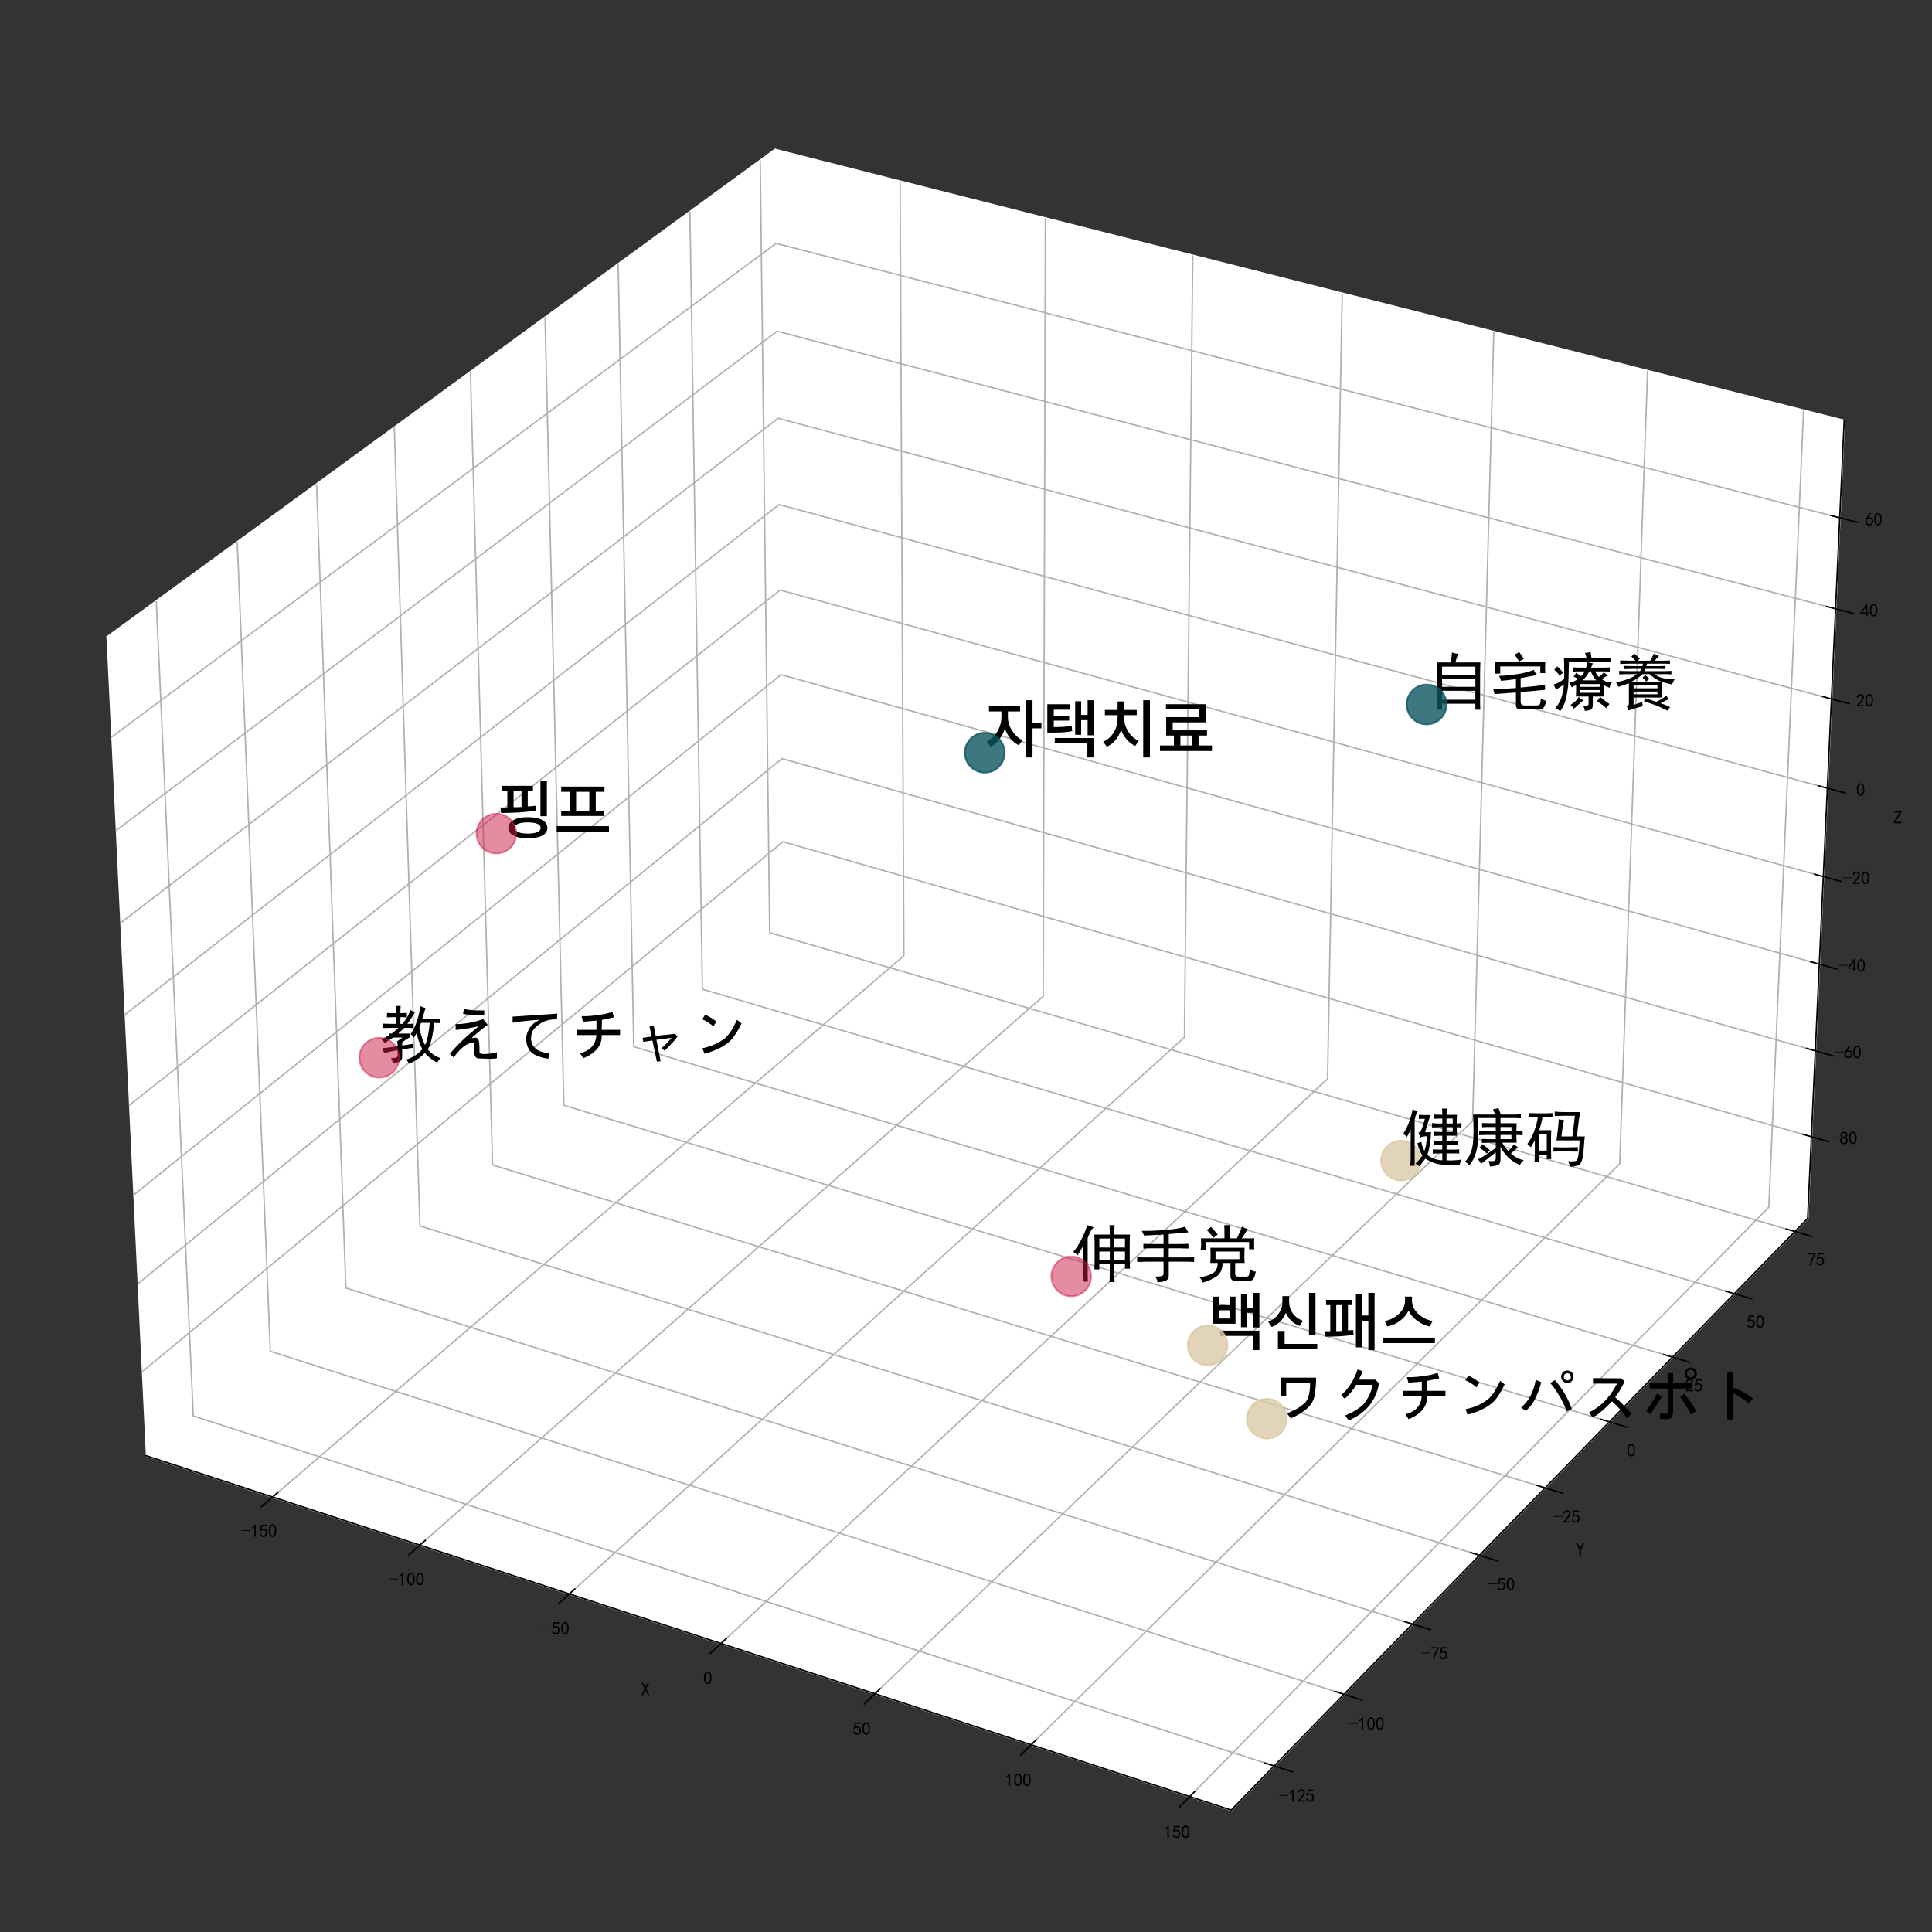 <?xml version="1.0" encoding="utf-8" standalone="no"?>
<!DOCTYPE svg PUBLIC "-//W3C//DTD SVG 1.1//EN"
  "http://www.w3.org/Graphics/SVG/1.1/DTD/svg11.dtd">
<svg height="1087.2pt" version="1.1" viewBox="0 0 1087.2 1087.2" width="1087.2pt" xmlns="http://www.w3.org/2000/svg" xmlns:xlink="http://www.w3.org/1999/xlink">
 <rect x="0" y="0" width="1087.2" height="1087.2" fill="#333333" stroke="none"/>
 <defs>
  <style type="text/css">*{stroke-linecap:butt;stroke-linejoin:round;}</style>
 </defs>
 <g id="figure_1">
  <g id="patch_1">
   <path d="M 0 1087.2 
L 1087.2 1087.2 
L 1087.2 0 
L 0 0 
z
" style="fill:none;"/>
  </g>
  <g id="patch_2">
   <path d="M 0 1087.2 
L 1087.2 1087.2 
L 1087.2 0 
L 0 0 
z
" style="fill:none;"/>
  </g>
  <g id="pane3d_1">
   <g id="patch_3">
    <path d="M 82.091 819.131 
L 441.12 518.186 
L 436.129 84.169 
L 59.919 358.711 
" style="fill:#ffffff;stroke:#ffffff;stroke-linejoin:miter;"/>
   </g>
  </g>
  <g id="pane3d_2">
   <g id="patch_4">
    <path d="M 441.12 518.186 
L 1017.233 685.64 
L 1037.793 236.674 
L 436.129 84.169 
" style="fill:#ffffff;stroke:#ffffff;stroke-linejoin:miter;"/>
   </g>
  </g>
  <g id="pane3d_3">
   <g id="patch_5">
    <path d="M 82.091 819.131 
L 692.799 1018.589 
L 1017.233 685.64 
L 441.12 518.186 
" style="fill:#ffffff;stroke:#ffffff;stroke-linejoin:miter;"/>
   </g>
  </g>
  <g id="axis3d_1">
   <g id="line2d_1">
    <path d="M 82.091 819.131 
L 692.799 1018.589 
" style="fill:none;stroke:#000000;stroke-linecap:square;stroke-width:0.8;"/>
   </g>
   <g id="text_1">
    <!-- X -->
    <g transform="translate(360.705 954.096)scale(0.1 -0.1)">
     <defs>
      <path d="M 3000 125 
L 2400 125 
L 1550 1875 
L 700 125 
L 100 125 
L 1275 2375 
L 225 4400 
L 825 4400 
L 1550 2850 
L 2275 4400 
L 2875 4400 
L 1825 2375 
L 3000 125 
z
" id="SimHei%2BMSMincho%2BWFMSansClassic-Regular-58" transform="scale(0.016)"/>
     </defs>
     <use xlink:href="#SimHei%2BMSMincho%2BWFMSansClassic-Regular-58"/>
    </g>
   </g>
   <g id="Line3DCollection_1">
    <path d="M 153.387 842.416 
L 508.64 537.811 
L 506.512 102.009 
" style="fill:none;stroke:#b0b0b0;stroke-width:0.8;"/>
    <path d="M 236.269 869.486 
L 587.045 560.601 
L 588.285 122.737 
" style="fill:none;stroke:#b0b0b0;stroke-width:0.8;"/>
    <path d="M 320.371 896.953 
L 666.507 583.697 
L 671.21 143.755 
" style="fill:none;stroke:#b0b0b0;stroke-width:0.8;"/>
    <path d="M 405.719 924.828 
L 747.049 607.108 
L 755.31 165.072 
" style="fill:none;stroke:#b0b0b0;stroke-width:0.8;"/>
    <path d="M 492.343 953.119 
L 828.692 630.838 
L 840.61 186.694 
" style="fill:none;stroke:#b0b0b0;stroke-width:0.8;"/>
    <path d="M 580.269 981.836 
L 911.459 654.895 
L 927.137 208.626 
" style="fill:none;stroke:#b0b0b0;stroke-width:0.8;"/>
    <path d="M 669.529 1010.988 
L 995.374 679.286 
L 1014.917 230.875 
" style="fill:none;stroke:#b0b0b0;stroke-width:0.8;"/>
   </g>
   <g id="xtick_1">
    <g id="line2d_2">
     <path d="M 156.481 839.763 
L 147.185 847.734 
" style="fill:none;stroke:#000000;stroke-linecap:square;stroke-width:0.8;"/>
    </g>
    <g id="text_2">
     <!-- −150 -->
     <g transform="translate(135.887 865.016)scale(0.1 -0.1)">
      <defs>
       <path d="M 0 2200 
L 0 2425 
L 3200 2425 
L 3200 2200 
L 0 2200 
z
" id="SimHei%2BMSMincho%2BWFMSansClassic-Regular-2212" transform="scale(0.016)"/>
       <path d="M 1400 3600 
Q 1075 3275 575 2975 
L 575 3450 
Q 1200 3875 1600 4450 
L 1900 4450 
L 1900 150 
L 1400 150 
L 1400 3600 
z
" id="SimHei%2BMSMincho%2BWFMSansClassic-Regular-31" transform="scale(0.016)"/>
       <path d="M 550 1325 
Q 725 650 1150 575 
Q 1575 500 1837 662 
Q 2100 825 2212 1087 
Q 2325 1350 2312 1675 
Q 2300 2000 2137 2225 
Q 1975 2450 1725 2525 
Q 1475 2600 1162 2525 
Q 850 2450 650 2175 
L 225 2225 
Q 275 2375 700 4375 
L 2675 4375 
L 2675 3925 
L 1075 3925 
Q 950 3250 825 2850 
Q 1200 3025 1525 3012 
Q 1850 3000 2150 2862 
Q 2450 2725 2587 2487 
Q 2725 2250 2787 2012 
Q 2850 1775 2837 1500 
Q 2825 1225 2725 937 
Q 2625 650 2425 462 
Q 2225 275 1937 162 
Q 1650 50 1275 75 
Q 900 100 562 350 
Q 225 600 100 1200 
L 550 1325 
z
" id="SimHei%2BMSMincho%2BWFMSansClassic-Regular-35" transform="scale(0.016)"/>
       <path d="M 225 2537 
Q 250 3200 412 3587 
Q 575 3975 875 4225 
Q 1175 4475 1612 4475 
Q 2050 4475 2375 4112 
Q 2700 3750 2800 3200 
Q 2900 2650 2862 1937 
Q 2825 1225 2612 775 
Q 2400 325 1975 150 
Q 1550 -25 1125 187 
Q 700 400 525 750 
Q 350 1100 275 1487 
Q 200 1875 225 2537 
z
M 750 2687 
Q 675 2000 800 1462 
Q 925 925 1212 700 
Q 1500 475 1800 612 
Q 2100 750 2237 1162 
Q 2375 1575 2375 2062 
Q 2375 2550 2337 2950 
Q 2300 3350 2112 3675 
Q 1925 4000 1612 4012 
Q 1300 4025 1062 3700 
Q 825 3375 750 2687 
z
" id="SimHei%2BMSMincho%2BWFMSansClassic-Regular-30" transform="scale(0.016)"/>
      </defs>
      <use xlink:href="#SimHei%2BMSMincho%2BWFMSansClassic-Regular-2212"/>
      <use x="50" xlink:href="#SimHei%2BMSMincho%2BWFMSansClassic-Regular-31"/>
      <use x="100" xlink:href="#SimHei%2BMSMincho%2BWFMSansClassic-Regular-35"/>
      <use x="150" xlink:href="#SimHei%2BMSMincho%2BWFMSansClassic-Regular-30"/>
     </g>
    </g>
   </g>
   <g id="xtick_2">
    <g id="line2d_3">
     <path d="M 239.326 866.794 
L 230.141 874.882 
" style="fill:none;stroke:#000000;stroke-linecap:square;stroke-width:0.8;"/>
    </g>
    <g id="text_3">
     <!-- −100 -->
     <g transform="translate(218.791 892.225)scale(0.1 -0.1)">
      <use xlink:href="#SimHei%2BMSMincho%2BWFMSansClassic-Regular-2212"/>
      <use x="50" xlink:href="#SimHei%2BMSMincho%2BWFMSansClassic-Regular-31"/>
      <use x="100" xlink:href="#SimHei%2BMSMincho%2BWFMSansClassic-Regular-30"/>
      <use x="150" xlink:href="#SimHei%2BMSMincho%2BWFMSansClassic-Regular-30"/>
     </g>
    </g>
   </g>
   <g id="xtick_3">
    <g id="line2d_4">
     <path d="M 323.389 894.222 
L 314.321 902.429 
" style="fill:none;stroke:#000000;stroke-linecap:square;stroke-width:0.8;"/>
    </g>
    <g id="text_4">
     <!-- −50 -->
     <g transform="translate(305.415 919.835)scale(0.1 -0.1)">
      <use xlink:href="#SimHei%2BMSMincho%2BWFMSansClassic-Regular-2212"/>
      <use x="50" xlink:href="#SimHei%2BMSMincho%2BWFMSansClassic-Regular-35"/>
      <use x="100" xlink:href="#SimHei%2BMSMincho%2BWFMSansClassic-Regular-30"/>
     </g>
    </g>
   </g>
   <g id="xtick_4">
    <g id="line2d_5">
     <path d="M 408.698 922.056 
L 399.749 930.385 
" style="fill:none;stroke:#000000;stroke-linecap:square;stroke-width:0.8;"/>
    </g>
    <g id="text_5">
     <!-- 0 -->
     <g transform="translate(395.788 947.854)scale(0.1 -0.1)">
      <use xlink:href="#SimHei%2BMSMincho%2BWFMSansClassic-Regular-30"/>
     </g>
    </g>
   </g>
   <g id="xtick_5">
    <g id="line2d_6">
     <path d="M 495.279 950.306 
L 486.456 958.76 
" style="fill:none;stroke:#000000;stroke-linecap:square;stroke-width:0.8;"/>
    </g>
    <g id="text_6">
     <!-- 50 -->
     <g transform="translate(479.936 976.293)scale(0.1 -0.1)">
      <use xlink:href="#SimHei%2BMSMincho%2BWFMSansClassic-Regular-35"/>
      <use x="50" xlink:href="#SimHei%2BMSMincho%2BWFMSansClassic-Regular-30"/>
     </g>
    </g>
   </g>
   <g id="xtick_6">
    <g id="line2d_7">
     <path d="M 583.163 978.98 
L 574.469 987.562 
" style="fill:none;stroke:#000000;stroke-linecap:square;stroke-width:0.8;"/>
    </g>
    <g id="text_7">
     <!-- 100 -->
     <g transform="translate(565.39 1005.159)scale(0.1 -0.1)">
      <use xlink:href="#SimHei%2BMSMincho%2BWFMSansClassic-Regular-31"/>
      <use x="50" xlink:href="#SimHei%2BMSMincho%2BWFMSansClassic-Regular-30"/>
      <use x="100" xlink:href="#SimHei%2BMSMincho%2BWFMSansClassic-Regular-30"/>
     </g>
    </g>
   </g>
   <g id="xtick_7">
    <g id="line2d_8">
     <path d="M 672.377 1008.089 
L 663.818 1016.801 
" style="fill:none;stroke:#000000;stroke-linecap:square;stroke-width:0.8;"/>
    </g>
    <g id="text_8">
     <!-- 150 -->
     <g transform="translate(654.679 1034.464)scale(0.1 -0.1)">
      <use xlink:href="#SimHei%2BMSMincho%2BWFMSansClassic-Regular-31"/>
      <use x="50" xlink:href="#SimHei%2BMSMincho%2BWFMSansClassic-Regular-35"/>
      <use x="100" xlink:href="#SimHei%2BMSMincho%2BWFMSansClassic-Regular-30"/>
     </g>
    </g>
   </g>
  </g>
  <g id="axis3d_2">
   <g id="line2d_9">
    <path d="M 1017.233 685.64 
L 692.799 1018.589 
" style="fill:none;stroke:#000000;stroke-linecap:square;stroke-width:0.8;"/>
   </g>
   <g id="text_9">
    <!-- Y -->
    <g transform="translate(886.727 875.455)scale(0.1 -0.1)">
     <defs>
      <path d="M 3025 4400 
L 1850 2050 
L 1850 125 
L 1275 125 
L 1275 2050 
L 100 4400 
L 675 4400 
L 1550 2575 
L 1575 2575 
L 2450 4400 
L 3025 4400 
z
" id="SimHei%2BMSMincho%2BWFMSansClassic-Regular-59" transform="scale(0.016)"/>
     </defs>
     <use xlink:href="#SimHei%2BMSMincho%2BWFMSansClassic-Regular-59"/>
    </g>
   </g>
   <g id="Line3DCollection_2">
    <path d="M 87.95 338.254 
L 108.749 796.786 
L 716.987 993.766 
" style="fill:none;stroke:#b0b0b0;stroke-width:0.8;"/>
    <path d="M 133.52 305 
L 152.116 760.435 
L 756.302 953.419 
" style="fill:none;stroke:#b0b0b0;stroke-width:0.8;"/>
    <path d="M 178.152 272.429 
L 194.631 724.798 
L 794.804 913.907 
" style="fill:none;stroke:#b0b0b0;stroke-width:0.8;"/>
    <path d="M 221.876 240.521 
L 236.318 689.856 
L 832.516 875.205 
" style="fill:none;stroke:#b0b0b0;stroke-width:0.8;"/>
    <path d="M 264.72 209.256 
L 277.201 655.587 
L 869.464 837.287 
" style="fill:none;stroke:#b0b0b0;stroke-width:0.8;"/>
    <path d="M 306.709 178.614 
L 317.303 621.972 
L 905.67 800.131 
" style="fill:none;stroke:#b0b0b0;stroke-width:0.8;"/>
    <path d="M 347.869 148.577 
L 356.646 588.994 
L 941.156 763.713 
" style="fill:none;stroke:#b0b0b0;stroke-width:0.8;"/>
    <path d="M 388.225 119.128 
L 395.252 556.634 
L 975.944 728.013 
" style="fill:none;stroke:#b0b0b0;stroke-width:0.8;"/>
    <path d="M 427.799 90.248 
L 433.141 524.875 
L 1010.054 693.007 
" style="fill:none;stroke:#b0b0b0;stroke-width:0.8;"/>
   </g>
   <g id="xtick_8">
    <g id="line2d_10">
     <path d="M 711.861 992.106 
L 727.251 997.09 
" style="fill:none;stroke:#000000;stroke-linecap:square;stroke-width:0.8;"/>
    </g>
    <g id="text_10">
     <!-- −125 -->
     <g transform="translate(719.856 1014.052)scale(0.1 -0.1)">
      <defs>
       <path d="M 300 250 
Q 325 625 650 925 
Q 975 1225 1475 1862 
Q 1975 2500 2125 2850 
Q 2275 3200 2237 3450 
Q 2200 3700 2000 3862 
Q 1800 4025 1537 4000 
Q 1275 3975 1037 3800 
Q 800 3625 675 3275 
L 200 3350 
Q 400 3925 712 4187 
Q 1025 4450 1450 4475 
Q 1700 4500 1900 4462 
Q 2100 4425 2312 4287 
Q 2525 4150 2662 3875 
Q 2800 3600 2762 3212 
Q 2725 2825 2375 2287 
Q 2025 1750 1025 600 
L 2825 600 
L 2825 150 
L 300 150 
L 300 250 
z
" id="SimHei%2BMSMincho%2BWFMSansClassic-Regular-32" transform="scale(0.016)"/>
      </defs>
      <use xlink:href="#SimHei%2BMSMincho%2BWFMSansClassic-Regular-2212"/>
      <use x="50" xlink:href="#SimHei%2BMSMincho%2BWFMSansClassic-Regular-31"/>
      <use x="100" xlink:href="#SimHei%2BMSMincho%2BWFMSansClassic-Regular-32"/>
      <use x="150" xlink:href="#SimHei%2BMSMincho%2BWFMSansClassic-Regular-35"/>
     </g>
    </g>
   </g>
   <g id="xtick_9">
    <g id="line2d_11">
     <path d="M 751.214 951.794 
L 766.493 956.674 
" style="fill:none;stroke:#000000;stroke-linecap:square;stroke-width:0.8;"/>
    </g>
    <g id="text_11">
     <!-- −100 -->
     <g transform="translate(759.042 973.559)scale(0.1 -0.1)">
      <use xlink:href="#SimHei%2BMSMincho%2BWFMSansClassic-Regular-2212"/>
      <use x="50" xlink:href="#SimHei%2BMSMincho%2BWFMSansClassic-Regular-31"/>
      <use x="100" xlink:href="#SimHei%2BMSMincho%2BWFMSansClassic-Regular-30"/>
      <use x="150" xlink:href="#SimHei%2BMSMincho%2BWFMSansClassic-Regular-30"/>
     </g>
    </g>
   </g>
   <g id="xtick_10">
    <g id="line2d_12">
     <path d="M 789.751 912.315 
L 804.921 917.095 
" style="fill:none;stroke:#000000;stroke-linecap:square;stroke-width:0.8;"/>
    </g>
    <g id="text_12">
     <!-- −75 -->
     <g transform="translate(799.918 933.904)scale(0.1 -0.1)">
      <defs>
       <path d="M 850 150 
Q 1300 2050 2425 3925 
L 275 3925 
L 275 4375 
L 2950 4375 
L 2950 3950 
Q 1775 2050 1400 150 
L 850 150 
z
" id="SimHei%2BMSMincho%2BWFMSansClassic-Regular-37" transform="scale(0.016)"/>
      </defs>
      <use xlink:href="#SimHei%2BMSMincho%2BWFMSansClassic-Regular-2212"/>
      <use x="50" xlink:href="#SimHei%2BMSMincho%2BWFMSansClassic-Regular-37"/>
      <use x="100" xlink:href="#SimHei%2BMSMincho%2BWFMSansClassic-Regular-35"/>
     </g>
    </g>
   </g>
   <g id="xtick_11">
    <g id="line2d_13">
     <path d="M 827.5 873.645 
L 842.561 878.328 
" style="fill:none;stroke:#000000;stroke-linecap:square;stroke-width:0.8;"/>
    </g>
    <g id="text_13">
     <!-- −50 -->
     <g transform="translate(837.506 895.061)scale(0.1 -0.1)">
      <use xlink:href="#SimHei%2BMSMincho%2BWFMSansClassic-Regular-2212"/>
      <use x="50" xlink:href="#SimHei%2BMSMincho%2BWFMSansClassic-Regular-35"/>
      <use x="100" xlink:href="#SimHei%2BMSMincho%2BWFMSansClassic-Regular-30"/>
     </g>
    </g>
   </g>
   <g id="xtick_12">
    <g id="line2d_14">
     <path d="M 864.483 835.759 
L 879.438 840.347 
" style="fill:none;stroke:#000000;stroke-linecap:square;stroke-width:0.8;"/>
    </g>
    <g id="text_14">
     <!-- −25 -->
     <g transform="translate(874.333 857.007)scale(0.1 -0.1)">
      <use xlink:href="#SimHei%2BMSMincho%2BWFMSansClassic-Regular-2212"/>
      <use x="50" xlink:href="#SimHei%2BMSMincho%2BWFMSansClassic-Regular-32"/>
      <use x="100" xlink:href="#SimHei%2BMSMincho%2BWFMSansClassic-Regular-35"/>
     </g>
    </g>
   </g>
   <g id="xtick_13">
    <g id="line2d_15">
     <path d="M 900.725 798.634 
L 915.573 803.13 
" style="fill:none;stroke:#000000;stroke-linecap:square;stroke-width:0.8;"/>
    </g>
    <g id="text_15">
     <!-- 0 -->
     <g transform="translate(915.419 819.717)scale(0.1 -0.1)">
      <use xlink:href="#SimHei%2BMSMincho%2BWFMSansClassic-Regular-30"/>
     </g>
    </g>
   </g>
   <g id="xtick_14">
    <g id="line2d_16">
     <path d="M 936.246 762.245 
L 950.99 766.653 
" style="fill:none;stroke:#000000;stroke-linecap:square;stroke-width:0.8;"/>
    </g>
    <g id="text_16">
     <!-- 25 -->
     <g transform="translate(948.289 783.168)scale(0.1 -0.1)">
      <use xlink:href="#SimHei%2BMSMincho%2BWFMSansClassic-Regular-32"/>
      <use x="50" xlink:href="#SimHei%2BMSMincho%2BWFMSansClassic-Regular-35"/>
     </g>
    </g>
   </g>
   <g id="xtick_15">
    <g id="line2d_17">
     <path d="M 971.068 726.573 
L 985.709 730.894 
" style="fill:none;stroke:#000000;stroke-linecap:square;stroke-width:0.8;"/>
    </g>
    <g id="text_17">
     <!-- 50 -->
     <g transform="translate(982.962 747.338)scale(0.1 -0.1)">
      <use xlink:href="#SimHei%2BMSMincho%2BWFMSansClassic-Regular-35"/>
      <use x="50" xlink:href="#SimHei%2BMSMincho%2BWFMSansClassic-Regular-30"/>
     </g>
    </g>
   </g>
   <g id="xtick_16">
    <g id="line2d_18">
     <path d="M 1005.212 691.596 
L 1019.75 695.833 
" style="fill:none;stroke:#000000;stroke-linecap:square;stroke-width:0.8;"/>
    </g>
    <g id="text_18">
     <!-- 75 -->
     <g transform="translate(1016.959 712.207)scale(0.1 -0.1)">
      <use xlink:href="#SimHei%2BMSMincho%2BWFMSansClassic-Regular-37"/>
      <use x="50" xlink:href="#SimHei%2BMSMincho%2BWFMSansClassic-Regular-35"/>
     </g>
    </g>
   </g>
  </g>
  <g id="axis3d_3">
   <g id="line2d_19">
    <path d="M 1017.233 685.64 
L 1037.793 236.674 
" style="fill:none;stroke:#000000;stroke-linecap:square;stroke-width:0.8;"/>
   </g>
   <g id="text_19">
    <!-- Z -->
    <g transform="translate(1065.367 463.45)scale(0.1 -0.1)">
     <defs>
      <path d="M 2900 125 
L 225 125 
L 225 600 
L 2250 3925 
L 375 3925 
L 375 4400 
L 2825 4400 
L 2825 3925 
L 800 600 
L 2900 600 
L 2900 125 
z
" id="SimHei%2BMSMincho%2BWFMSansClassic-Regular-5a" transform="scale(0.016)"/>
     </defs>
     <use xlink:href="#SimHei%2BMSMincho%2BWFMSansClassic-Regular-5a"/>
    </g>
   </g>
   <g id="Line3DCollection_3">
    <path d="M 1019.338 639.67 
L 440.608 473.663 
L 79.824 772.06 
" style="fill:none;stroke:#b0b0b0;stroke-width:0.8;"/>
    <path d="M 1021.551 591.346 
L 440.07 426.88 
L 77.441 722.561 
" style="fill:none;stroke:#b0b0b0;stroke-width:0.8;"/>
    <path d="M 1023.786 542.556 
L 439.527 379.668 
L 75.033 672.566 
" style="fill:none;stroke:#b0b0b0;stroke-width:0.8;"/>
    <path d="M 1026.041 493.293 
L 438.979 332.02 
L 72.601 622.068 
" style="fill:none;stroke:#b0b0b0;stroke-width:0.8;"/>
    <path d="M 1028.319 443.551 
L 438.426 283.93 
L 70.145 571.059 
" style="fill:none;stroke:#b0b0b0;stroke-width:0.8;"/>
    <path d="M 1030.62 393.321 
L 437.868 235.393 
L 67.663 519.531 
" style="fill:none;stroke:#b0b0b0;stroke-width:0.8;"/>
    <path d="M 1032.942 342.598 
L 437.305 186.402 
L 65.157 467.477 
" style="fill:none;stroke:#b0b0b0;stroke-width:0.8;"/>
    <path d="M 1035.288 291.373 
L 436.736 136.949 
L 62.624 414.889 
" style="fill:none;stroke:#b0b0b0;stroke-width:0.8;"/>
   </g>
   <g id="xtick_17">
    <g id="line2d_20">
     <path d="M 1014.48 638.276 
L 1029.066 642.46 
" style="fill:none;stroke:#000000;stroke-linecap:square;stroke-width:0.8;"/>
    </g>
    <g id="text_20">
     <!-- −80 -->
     <g transform="translate(1030.211 643.956)scale(0.1 -0.1)">
      <defs>
       <path d="M 175 1375 
Q 175 1675 325 1962 
Q 475 2250 825 2425 
Q 525 2600 425 2812 
Q 325 3025 312 3300 
Q 300 3575 387 3775 
Q 475 3975 650 4150 
Q 825 4325 1037 4387 
Q 1250 4450 1500 4450 
Q 1750 4450 1950 4400 
Q 2150 4350 2375 4187 
Q 2600 4025 2700 3725 
Q 2800 3425 2687 3025 
Q 2575 2625 2100 2400 
Q 2525 2275 2700 2012 
Q 2875 1750 2875 1375 
Q 2875 1000 2762 775 
Q 2650 550 2512 400 
Q 2375 250 2137 162 
Q 1900 75 1537 75 
Q 1175 75 912 162 
Q 650 250 475 425 
Q 300 600 237 837 
Q 175 1075 175 1375 
z
M 687 1400 
Q 675 1100 787 875 
Q 900 650 1200 587 
Q 1500 525 1825 600 
Q 2150 675 2275 950 
Q 2400 1225 2362 1500 
Q 2325 1775 2050 1962 
Q 1775 2150 1450 2125 
Q 1125 2100 912 1900 
Q 700 1700 687 1400 
z
M 775 3350 
Q 775 3100 950 2875 
Q 1125 2650 1500 2650 
Q 1875 2650 2062 2875 
Q 2250 3100 2237 3412 
Q 2225 3725 2012 3875 
Q 1800 4025 1437 4000 
Q 1075 3975 925 3787 
Q 775 3600 775 3350 
z
" id="SimHei%2BMSMincho%2BWFMSansClassic-Regular-38" transform="scale(0.016)"/>
      </defs>
      <use xlink:href="#SimHei%2BMSMincho%2BWFMSansClassic-Regular-2212"/>
      <use x="50" xlink:href="#SimHei%2BMSMincho%2BWFMSansClassic-Regular-38"/>
      <use x="100" xlink:href="#SimHei%2BMSMincho%2BWFMSansClassic-Regular-30"/>
     </g>
    </g>
   </g>
   <g id="xtick_18">
    <g id="line2d_21">
     <path d="M 1016.669 589.965 
L 1031.328 594.111 
" style="fill:none;stroke:#000000;stroke-linecap:square;stroke-width:0.8;"/>
    </g>
    <g id="text_21">
     <!-- −60 -->
     <g transform="translate(1032.51 595.655)scale(0.1 -0.1)">
      <defs>
       <path d="M 250 1612 
Q 275 1975 387 2225 
Q 500 2475 725 2850 
L 1750 4450 
L 2325 4450 
L 1275 2800 
Q 1950 2975 2350 2750 
Q 2750 2525 2887 2237 
Q 3025 1950 3037 1612 
Q 3050 1275 2937 950 
Q 2825 625 2537 362 
Q 2250 100 1737 75 
Q 1225 50 862 262 
Q 500 475 362 862 
Q 225 1250 250 1612 
z
M 1025 787 
Q 1250 550 1625 525 
Q 2000 500 2250 775 
Q 2500 1050 2500 1575 
Q 2500 2100 2187 2300 
Q 1875 2500 1487 2450 
Q 1100 2400 925 2075 
Q 750 1750 775 1387 
Q 800 1025 1025 787 
z
" id="SimHei%2BMSMincho%2BWFMSansClassic-Regular-36" transform="scale(0.016)"/>
      </defs>
      <use xlink:href="#SimHei%2BMSMincho%2BWFMSansClassic-Regular-2212"/>
      <use x="50" xlink:href="#SimHei%2BMSMincho%2BWFMSansClassic-Regular-36"/>
      <use x="100" xlink:href="#SimHei%2BMSMincho%2BWFMSansClassic-Regular-30"/>
     </g>
    </g>
   </g>
   <g id="xtick_19">
    <g id="line2d_22">
     <path d="M 1018.879 541.188 
L 1033.611 545.295 
" style="fill:none;stroke:#000000;stroke-linecap:square;stroke-width:0.8;"/>
    </g>
    <g id="text_22">
     <!-- −40 -->
     <g transform="translate(1034.832 546.89)scale(0.1 -0.1)">
      <defs>
       <path d="M 2000 1100 
L 75 1100 
L 75 1525 
L 2100 4450 
L 2475 4450 
L 2475 1525 
L 3075 1525 
L 3075 1100 
L 2475 1100 
L 2475 150 
L 2000 150 
L 2000 1100 
z
M 2000 1525 
L 2000 3500 
L 600 1525 
L 2000 1525 
z
" id="SimHei%2BMSMincho%2BWFMSansClassic-Regular-34" transform="scale(0.016)"/>
      </defs>
      <use xlink:href="#SimHei%2BMSMincho%2BWFMSansClassic-Regular-2212"/>
      <use x="50" xlink:href="#SimHei%2BMSMincho%2BWFMSansClassic-Regular-34"/>
      <use x="100" xlink:href="#SimHei%2BMSMincho%2BWFMSansClassic-Regular-30"/>
     </g>
    </g>
   </g>
   <g id="xtick_20">
    <g id="line2d_23">
     <path d="M 1021.11 491.939 
L 1035.916 496.006 
" style="fill:none;stroke:#000000;stroke-linecap:square;stroke-width:0.8;"/>
    </g>
    <g id="text_23">
     <!-- −20 -->
     <g transform="translate(1037.176 497.651)scale(0.1 -0.1)">
      <use xlink:href="#SimHei%2BMSMincho%2BWFMSansClassic-Regular-2212"/>
      <use x="50" xlink:href="#SimHei%2BMSMincho%2BWFMSansClassic-Regular-32"/>
      <use x="100" xlink:href="#SimHei%2BMSMincho%2BWFMSansClassic-Regular-30"/>
     </g>
    </g>
   </g>
   <g id="xtick_21">
    <g id="line2d_24">
     <path d="M 1023.363 442.209 
L 1038.244 446.236 
" style="fill:none;stroke:#000000;stroke-linecap:square;stroke-width:0.8;"/>
    </g>
    <g id="text_24">
     <!-- 0 -->
     <g transform="translate(1044.543 447.934)scale(0.1 -0.1)">
      <use xlink:href="#SimHei%2BMSMincho%2BWFMSansClassic-Regular-30"/>
     </g>
    </g>
   </g>
   <g id="xtick_22">
    <g id="line2d_25">
     <path d="M 1025.638 391.994 
L 1040.595 395.979 
" style="fill:none;stroke:#000000;stroke-linecap:square;stroke-width:0.8;"/>
    </g>
    <g id="text_25">
     <!-- 20 -->
     <g transform="translate(1044.432 397.73)scale(0.1 -0.1)">
      <use xlink:href="#SimHei%2BMSMincho%2BWFMSansClassic-Regular-32"/>
      <use x="50" xlink:href="#SimHei%2BMSMincho%2BWFMSansClassic-Regular-30"/>
     </g>
    </g>
   </g>
   <g id="xtick_23">
    <g id="line2d_26">
     <path d="M 1027.935 341.285 
L 1042.969 345.227 
" style="fill:none;stroke:#000000;stroke-linecap:square;stroke-width:0.8;"/>
    </g>
    <g id="text_26">
     <!-- 40 -->
     <g transform="translate(1046.846 347.034)scale(0.1 -0.1)">
      <use xlink:href="#SimHei%2BMSMincho%2BWFMSansClassic-Regular-34"/>
      <use x="50" xlink:href="#SimHei%2BMSMincho%2BWFMSansClassic-Regular-30"/>
     </g>
    </g>
   </g>
   <g id="xtick_24">
    <g id="line2d_27">
     <path d="M 1030.255 290.075 
L 1045.366 293.973 
" style="fill:none;stroke:#000000;stroke-linecap:square;stroke-width:0.8;"/>
    </g>
    <g id="text_27">
     <!-- 60 -->
     <g transform="translate(1049.283 295.836)scale(0.1 -0.1)">
      <use xlink:href="#SimHei%2BMSMincho%2BWFMSansClassic-Regular-36"/>
      <use x="50" xlink:href="#SimHei%2BMSMincho%2BWFMSansClassic-Regular-30"/>
     </g>
    </g>
   </g>
  </g>
  <g id="axes_1">
   <g id="Path3DCollection_1">
    <defs>
     <path d="M 0 11.18 
C 2.965 11.18 5.809 10.002 7.906 7.906 
C 10.002 5.809 11.18 2.965 11.18 0 
C 11.18 -2.965 10.002 -5.809 7.906 -7.906 
C 5.809 -10.002 2.965 -11.18 0 -11.18 
C -2.965 -11.18 -5.809 -10.002 -7.906 -7.906 
C -10.002 -5.809 -11.18 -2.965 -11.18 0 
C -11.18 2.965 -10.002 5.809 -7.906 7.906 
C -5.809 10.002 -2.965 11.18 0 11.18 
z
" id="md33450d79f" style="stroke:#dac9a6;stroke-opacity:0.8;"/>
    </defs>
    <g clip-path="url(#p6872639884)">
     <use style="fill:#dac9a6;fill-opacity:0.8;stroke:#dac9a6;stroke-opacity:0.8;" x="788.377" xlink:href="#md33450d79f" y="653.089"/>
    </g>
   </g>
   <g id="text_28">
    <!-- ワクチンパスポト -->
    <g transform="translate(712.879 798.343)scale(0.35 -0.35)">
     <defs>
      <path d="M 1400 4125 
L 4950 4125 
Q 4975 3400 4800 2350 
Q 4600 975 2400 25 
L 2025 550 
Q 3000 875 3725 1500 
Q 4350 1975 4350 3575 
L 1950 3575 
L 1950 2300 
L 1400 2300 
L 1400 4125 
z
" id="SimHei%2BMSMincho%2BWFMSansClassic-Regular-30ef" transform="scale(0.016)"/>
      <path d="M 2875 4950 
L 3400 4750 
Q 3200 4350 3000 3925 
L 4650 3925 
L 5025 3550 
Q 4575 925 1975 -175 
L 1625 325 
Q 2625 700 3400 1375 
Q 4175 2275 4375 3400 
L 2725 3400 
Q 2325 2675 1575 2000 
L 1225 2375 
Q 2325 3325 2875 4950 
z
" id="SimHei%2BMSMincho%2BWFMSansClassic-Regular-30af" transform="scale(0.016)"/>
      <path d="M 4675 4600 
L 4825 4050 
L 3625 3800 
L 3600 2800 
L 5450 2800 
L 5450 2275 
L 3600 2275 
Q 3675 775 1825 -25 
L 1750 -50 
L 1425 450 
Q 2700 750 3000 1825 
L 3075 2275 
L 1150 2275 
L 1150 2800 
L 3075 2800 
L 3075 3725 
L 1800 3625 
L 1725 3625 
L 1575 4175 
Q 2425 4125 3950 4400 
L 4675 4600 
z
" id="SimHei%2BMSMincho%2BWFMSansClassic-Regular-30c1" transform="scale(0.016)"/>
      <path d="M 1500 4325 
Q 2050 4075 2575 3675 
L 2625 3625 
L 2325 3150 
Q 1950 3475 1400 3775 
L 1200 3850 
L 1500 4325 
z
M 4700 3800 
L 5150 3450 
Q 4850 2775 4350 2075 
Q 3550 975 1425 400 
L 1225 950 
Q 2475 1200 3450 1925 
Q 4075 2450 4700 3800 
z
" id="SimHei%2BMSMincho%2BWFMSansClassic-Regular-30f3" transform="scale(0.016)"/>
      <path d="M 5175 4850 
Q 5750 4775 5800 4350 
L 5825 4100 
Q 5650 3575 5200 3575 
L 5100 3575 
Q 4600 3750 4575 4175 
L 4575 4250 
Q 4650 4750 5050 4825 
L 5175 4850 
z
M 5175 4575 
Q 4850 4500 4850 4225 
Q 4825 3975 5125 3850 
L 5275 3850 
Q 5500 3925 5550 4125 
L 5550 4300 
Q 5450 4575 5175 4575 
z
M 2025 3900 
L 2575 3675 
Q 2350 2750 1900 1875 
Q 1650 1375 1025 775 
L 550 1125 
Q 1700 2075 2025 3900 
z
M 3950 3875 
Q 5075 2600 5650 975 
L 5125 725 
Q 4750 1900 3700 3325 
L 3475 3575 
L 3950 3875 
z
" id="SimHei%2BMSMincho%2BWFMSansClassic-Regular-30d1" transform="scale(0.016)"/>
      <path d="M 1525 4075 
L 4350 4050 
L 4700 3750 
Q 4400 3050 3800 2200 
L 3750 2150 
Q 4100 1925 5300 600 
L 5375 450 
L 4950 25 
Q 4325 975 3425 1750 
Q 2900 1125 1900 350 
L 1475 125 
L 1125 625 
Q 2825 1450 3850 3350 
L 3950 3525 
L 1525 3525 
L 1525 4075 
z
" id="SimHei%2BMSMincho%2BWFMSansClassic-Regular-30b9" transform="scale(0.016)"/>
      <path d="M 5125 5150 
Q 5675 5075 5725 4550 
Q 5675 4000 5175 3925 
Q 4500 3950 4475 4550 
Q 4550 5100 5125 5150 
z
M 5100 4925 
Q 4750 4875 4725 4525 
Q 4750 4200 5125 4150 
Q 5475 4200 5475 4575 
Q 5450 4875 5100 4925 
z
M 2800 4575 
L 3325 4575 
L 3325 3550 
L 5175 3550 
L 5175 3025 
L 3325 3025 
L 3325 700 
Q 3325 300 3150 112 
Q 2975 -75 2612 -62 
Q 2250 -50 1950 25 
L 2075 625 
Q 2800 300 2800 700 
L 2800 3025 
L 975 3025 
L 975 3550 
L 2800 3550 
L 2800 4575 
z
M 1725 2525 
L 2200 2200 
Q 1650 1350 1050 450 
L 625 800 
Q 1150 1450 1725 2525 
z
M 4450 2500 
Q 5075 1750 5650 775 
L 5125 425 
Q 4600 1475 4025 2175 
L 4450 2500 
z
" id="SimHei%2BMSMincho%2BWFMSansClassic-Regular-30dd" transform="scale(0.016)"/>
      <path d="M 2525 4675 
L 3075 4675 
L 3075 2850 
L 3250 3100 
Q 4200 2725 5000 2100 
L 5100 2025 
L 4675 1550 
Q 3925 2175 3075 2575 
L 3075 -75 
L 2525 -75 
L 2525 4675 
z
" id="SimHei%2BMSMincho%2BWFMSansClassic-Regular-30c8" transform="scale(0.016)"/>
     </defs>
     <use xlink:href="#SimHei%2BMSMincho%2BWFMSansClassic-Regular-30ef"/>
     <use x="100" xlink:href="#SimHei%2BMSMincho%2BWFMSansClassic-Regular-30af"/>
     <use x="200" xlink:href="#SimHei%2BMSMincho%2BWFMSansClassic-Regular-30c1"/>
     <use x="300" xlink:href="#SimHei%2BMSMincho%2BWFMSansClassic-Regular-30f3"/>
     <use x="400" xlink:href="#SimHei%2BMSMincho%2BWFMSansClassic-Regular-30d1"/>
     <use x="500" xlink:href="#SimHei%2BMSMincho%2BWFMSansClassic-Regular-30b9"/>
     <use x="600" xlink:href="#SimHei%2BMSMincho%2BWFMSansClassic-Regular-30dd"/>
     <use x="700" xlink:href="#SimHei%2BMSMincho%2BWFMSansClassic-Regular-30c8"/>
    </g>
   </g>
   <g id="text_29">
    <!-- 백신패스 -->
    <g transform="translate(679.582 757.092)scale(0.35 -0.35)">
     <defs>
      <path d="M 4550 -475 
L 4550 950 
L 1275 950 
L 1275 1475 
L 5200 1475 
L 5200 -475 
L 4550 -475 
z
M 4575 1800 
L 4575 3275 
L 3975 3275 
L 3975 1825 
L 3350 1825 
L 3350 5175 
L 3975 5175 
L 3975 3800 
L 4575 3800 
L 4575 5275 
L 5200 5275 
L 5200 1800 
L 4575 1800 
z
M 550 2175 
L 550 4900 
L 1175 4900 
L 1175 4050 
L 2200 4050 
L 2200 4900 
L 2800 4900 
L 2800 2175 
L 550 2175 
z
M 1175 2700 
L 2200 2700 
L 2200 3525 
L 1175 3525 
L 1175 2700 
z
" id="SimHei%2BMSMincho%2BWFMSansClassic-Regular-bc31" transform="scale(0.016)"/>
      <path d="M 1300 -375 
L 1300 1450 
L 1975 1450 
L 1975 150 
L 5250 150 
L 5250 -375 
L 1300 -375 
z
M 4425 1050 
L 4425 5275 
L 5075 5275 
L 5075 1050 
L 4425 1050 
z
M 675 1850 
L 325 2375 
Q 1000 2625 1375 3200 
Q 1750 3725 1750 4375 
L 1750 4950 
L 2425 4950 
L 2425 4375 
Q 2425 3750 2775 3250 
Q 3150 2700 3825 2475 
L 3475 1950 
Q 2500 2325 2100 3275 
Q 1675 2225 675 1850 
z
" id="SimHei%2BMSMincho%2BWFMSansClassic-Regular-c2e0" transform="scale(0.016)"/>
      <path d="M 4625 -475 
L 4625 2450 
L 4000 2450 
L 4000 -200 
L 3375 -200 
L 3375 5150 
L 4000 5150 
L 4000 3000 
L 4625 3000 
L 4625 5275 
L 5250 5275 
L 5250 -475 
L 4625 -475 
z
M 325 875 
L 250 1425 
Q 525 1425 800 1425 
L 800 4050 
L 375 4050 
L 375 4575 
L 3025 4575 
L 3025 4050 
L 2575 4050 
L 2575 1500 
Q 2925 1525 3100 1550 
L 3150 1075 
Q 2100 875 325 875 
z
M 1400 1425 
Q 1500 1425 1700 1437 
Q 1900 1450 1975 1450 
L 1975 4050 
L 1400 4050 
L 1400 1425 
z
" id="SimHei%2BMSMincho%2BWFMSansClassic-Regular-d328" transform="scale(0.016)"/>
      <path d="M 325 225 
L 325 775 
L 5550 775 
L 5550 225 
L 325 225 
z
M 775 1900 
L 500 2450 
Q 1350 2600 1950 3187 
Q 2550 3775 2550 4475 
L 2550 4900 
L 3250 4900 
L 3250 4475 
Q 3250 3775 3862 3187 
Q 4475 2600 5325 2450 
L 5025 1900 
Q 4325 2050 3762 2475 
Q 3200 2900 2900 3500 
Q 2625 2900 2050 2475 
Q 1475 2050 775 1900 
z
" id="SimHei%2BMSMincho%2BWFMSansClassic-Regular-c2a4" transform="scale(0.016)"/>
     </defs>
     <use xlink:href="#SimHei%2BMSMincho%2BWFMSansClassic-Regular-bc31"/>
     <use x="92.188" xlink:href="#SimHei%2BMSMincho%2BWFMSansClassic-Regular-c2e0"/>
     <use x="184.375" xlink:href="#SimHei%2BMSMincho%2BWFMSansClassic-Regular-d328"/>
     <use x="276.562" xlink:href="#SimHei%2BMSMincho%2BWFMSansClassic-Regular-c2a4"/>
    </g>
   </g>
   <g id="text_30">
    <!-- 健康码 -->
    <g transform="translate(788.377 653.089)scale(0.35 -0.35)">
     <defs>
      <path d="M 5625 4600 
Q 5600 4275 5600 3725 
Q 5825 3725 6075 3775 
L 6075 3325 
Q 5825 3350 5600 3350 
Q 5600 2875 5625 2500 
L 4575 2500 
L 4575 1950 
L 5250 1950 
Q 5550 1975 5750 1975 
L 5750 1525 
Q 5575 1575 5250 1575 
L 4575 1575 
L 4575 1100 
L 5350 1100 
Q 5625 1100 5850 1125 
L 5850 700 
Q 5650 725 5350 725 
L 4575 725 
L 4575 25 
Q 5225 -25 6100 100 
Q 5950 -150 5900 -425 
Q 4950 -450 4112 -400 
Q 3275 -350 2450 200 
Q 2225 -125 1850 -575 
Q 1650 -400 1450 -300 
Q 1875 75 2150 525 
Q 1825 975 1650 1750 
Q 1850 1800 2050 1875 
Q 2125 1375 2350 975 
Q 2575 1525 2600 2450 
Q 2100 2425 1950 2325 
Q 1875 2525 1750 2800 
Q 1975 2825 2137 3312 
Q 2300 3800 2400 4200 
Q 2100 4200 1800 4175 
L 1800 4600 
Q 2125 4575 2350 4575 
L 2975 4575 
Q 2850 4300 2425 2850 
L 3025 2850 
Q 2950 1400 2650 575 
Q 3225 75 4150 25 
L 4150 725 
Q 3700 725 3200 700 
L 3200 1125 
Q 3700 1100 4150 1100 
L 4150 1575 
Q 3775 1575 3275 1525 
L 3275 1975 
Q 3775 1950 4150 1950 
L 4150 2500 
Q 3725 2500 3300 2475 
L 3300 2900 
Q 3750 2875 4150 2875 
L 4150 3350 
L 3725 3350 
Q 3375 3350 3125 3325 
L 3125 3775 
Q 3400 3725 3750 3725 
L 4150 3725 
L 4150 4225 
Q 3750 4225 3325 4200 
L 3325 4625 
Q 3775 4600 4150 4600 
Q 4150 4900 4125 5225 
L 4600 5225 
Q 4575 4850 4575 4600 
L 5625 4600 
z
M 1700 4975 
Q 1525 4750 1375 4100 
L 1375 -525 
L 925 -525 
Q 975 -125 975 400 
L 975 3125 
Q 825 2775 600 2375 
Q 450 2525 225 2700 
Q 525 3100 825 3912 
Q 1125 4725 1150 5125 
Q 1350 5075 1700 4975 
z
M 5200 3725 
L 5200 4225 
L 4575 4225 
L 4575 3725 
L 5200 3725 
z
M 5200 2875 
L 5200 3350 
L 4575 3350 
L 4575 2875 
L 5200 2875 
z
" id="SimHei%2BMSMincho%2BWFMSansClassic-Regular-5065" transform="scale(0.016)"/>
      <path d="M 3550 5275 
Q 3725 4850 3775 4625 
L 4850 4625 
Q 5375 4625 5800 4650 
L 5800 4250 
Q 5375 4275 4850 4275 
L 3750 4275 
L 3750 3750 
L 5375 3750 
Q 5350 3400 5350 2950 
Q 5600 2950 5975 2975 
L 5975 2550 
Q 5625 2575 5350 2575 
Q 5350 2150 5375 1800 
L 3925 1800 
Q 4175 1325 4525 975 
Q 4700 1050 5100 1650 
Q 5175 1575 5500 1325 
Q 5375 1225 4800 700 
Q 4975 550 5287 350 
Q 5600 150 6100 25 
Q 5875 -100 5700 -450 
Q 5000 -150 4487 362 
Q 3975 875 3750 1400 
L 3750 150 
Q 3775 -350 3450 -462 
Q 3125 -575 2700 -600 
Q 2675 -375 2550 -50 
Q 3025 -75 3137 -25 
Q 3250 25 3275 200 
L 3275 825 
Q 2275 50 1800 -325 
Q 1575 50 1475 125 
Q 1850 300 2287 587 
Q 2725 875 3275 1275 
L 3275 1800 
L 2600 1800 
Q 2275 1800 1875 1775 
L 1875 2175 
Q 2275 2150 2550 2150 
L 3275 2150 
L 3275 2575 
L 2400 2575 
Q 1900 2575 1600 2550 
L 1600 2975 
Q 1925 2950 2350 2950 
L 3275 2950 
L 3275 3375 
L 2650 3375 
Q 2300 3375 1900 3350 
L 1900 3775 
Q 2350 3750 2600 3750 
L 3275 3750 
L 3275 4275 
L 1525 4275 
Q 1525 2275 1462 1700 
Q 1400 1125 1212 575 
Q 1025 25 625 -475 
Q 500 -325 200 -100 
Q 525 250 737 737 
Q 950 1225 1012 2087 
Q 1075 2950 1000 4625 
L 3200 4625 
Q 3150 4800 3000 5150 
Q 3150 5175 3550 5275 
z
M 4850 2150 
L 4850 2575 
L 3750 2575 
L 3750 2150 
L 4850 2150 
z
M 4850 2950 
L 4850 3375 
L 3750 3375 
L 3750 2950 
L 4850 2950 
z
M 1925 1650 
Q 2300 1400 2700 1025 
Q 2600 975 2375 700 
Q 2225 875 1650 1300 
Q 1700 1350 1925 1650 
z
" id="SimHei%2BMSMincho%2BWFMSansClassic-Regular-5eb7" transform="scale(0.016)"/>
      <path d="M 1975 4750 
Q 2325 4750 2725 4775 
L 2725 4350 
Q 2300 4375 2100 4375 
L 1725 4375 
Q 1625 3775 1400 3050 
L 2600 3050 
Q 2575 2625 2575 2300 
L 2575 1100 
Q 2575 775 2600 150 
L 2150 150 
L 2150 600 
L 1400 600 
L 1400 -125 
L 925 -125 
Q 950 500 950 875 
L 950 2050 
Q 775 1725 550 1325 
Q 400 1525 200 1675 
Q 650 2275 925 3062 
Q 1200 3850 1250 4375 
Q 800 4375 350 4350 
L 350 4775 
Q 800 4750 1125 4750 
L 1975 4750 
z
M 4725 2425 
L 4975 4500 
L 3825 4500 
Q 3400 4500 2950 4475 
L 2950 4925 
Q 3400 4875 3825 4875 
L 5500 4875 
Q 5375 4200 5175 2425 
L 5975 2425 
Q 5925 2150 5887 1500 
Q 5850 850 5750 300 
Q 5650 -250 5412 -412 
Q 5175 -575 4475 -625 
Q 4450 -350 4275 -75 
Q 4925 -100 5100 -25 
Q 5275 50 5350 712 
Q 5425 1375 5450 2025 
L 3125 2025 
Q 3200 2575 3262 3112 
Q 3325 3650 3350 4150 
L 3900 4050 
Q 3800 3800 3737 3362 
Q 3675 2925 3625 2425 
L 4725 2425 
z
M 2150 1000 
L 2150 2650 
L 1400 2650 
L 1400 1000 
L 2150 1000 
z
M 4325 1325 
Q 4625 1325 5275 1350 
L 5275 900 
Q 4600 925 4150 925 
L 3500 925 
Q 3225 925 2825 900 
L 2825 1350 
Q 3100 1325 3500 1325 
L 4325 1325 
z
" id="SimHei%2BMSMincho%2BWFMSansClassic-Regular-7801" transform="scale(0.016)"/>
     </defs>
     <use xlink:href="#SimHei%2BMSMincho%2BWFMSansClassic-Regular-5065"/>
     <use x="100" xlink:href="#SimHei%2BMSMincho%2BWFMSansClassic-Regular-5eb7"/>
     <use x="200" xlink:href="#SimHei%2BMSMincho%2BWFMSansClassic-Regular-7801"/>
    </g>
   </g>
   <g id="text_31">
    <!-- 자택치료 -->
    <g transform="translate(554.148 423.578)scale(0.35 -0.35)">
     <defs>
      <path d="M 4125 -475 
L 4125 5275 
L 4800 5275 
L 4800 3000 
L 5700 3000 
L 5700 2450 
L 4800 2450 
L 4800 -475 
L 4125 -475 
z
M 575 600 
L 200 1125 
Q 850 1425 1275 2150 
Q 1675 2850 1675 3600 
L 1675 4150 
L 425 4150 
L 425 4700 
L 3550 4700 
L 3550 4150 
L 2325 4150 
L 2325 3600 
Q 2325 2900 2725 2250 
Q 3150 1575 3775 1250 
L 3425 750 
Q 2950 975 2575 1425 
Q 2225 1850 2025 2425 
Q 1825 1800 1450 1325 
Q 1075 850 575 600 
z
" id="SimHei%2BMSMincho%2BWFMSansClassic-Regular-c790" transform="scale(0.016)"/>
      <path d="M 4550 -475 
L 4550 950 
L 1275 950 
L 1275 1475 
L 5200 1475 
L 5200 -475 
L 4550 -475 
z
M 4575 1750 
L 4575 3275 
L 3925 3275 
L 3925 1800 
L 3325 1800 
L 3325 5175 
L 3925 5175 
L 3925 3800 
L 4575 3800 
L 4575 5275 
L 5200 5275 
L 5200 1750 
L 4575 1750 
z
M 525 2025 
L 525 4875 
L 2775 4875 
L 2775 4325 
L 1175 4325 
L 1175 3725 
L 2725 3725 
L 2725 3225 
L 1175 3225 
L 1175 2575 
Q 2275 2575 2975 2700 
L 3025 2175 
Q 2550 2075 2075 2050 
Q 1650 2025 925 2025 
L 525 2025 
z
" id="SimHei%2BMSMincho%2BWFMSansClassic-Regular-d0dd" transform="scale(0.016)"/>
      <path d="M 4400 -475 
L 4400 5275 
L 5075 5275 
L 5075 -475 
L 4400 -475 
z
M 750 600 
L 375 1100 
Q 1050 1400 1450 2050 
Q 1825 2700 1825 3425 
L 1825 3775 
L 550 3775 
L 550 4300 
L 1825 4300 
L 1825 5150 
L 2500 5150 
L 2500 4300 
L 3750 4300 
L 3750 3775 
L 2500 3775 
L 2500 3425 
Q 2500 2750 2900 2125 
Q 3300 1475 3950 1200 
L 3600 675 
Q 3125 900 2750 1325 
Q 2375 1750 2175 2300 
Q 1975 1700 1625 1275 
Q 1250 825 750 600 
z
" id="SimHei%2BMSMincho%2BWFMSansClassic-Regular-ce58" transform="scale(0.016)"/>
      <path d="M 325 175 
L 325 725 
L 1725 725 
L 1725 1725 
L 950 1725 
L 950 3575 
L 4275 3575 
L 4275 4350 
L 925 4350 
L 925 4875 
L 4925 4875 
L 4925 3050 
L 1600 3050 
L 1600 2250 
L 5050 2250 
L 5050 1725 
L 4200 1725 
L 4200 725 
L 5550 725 
L 5550 175 
L 325 175 
z
M 2375 725 
L 3550 725 
L 3550 1725 
L 2375 1725 
L 2375 725 
z
" id="SimHei%2BMSMincho%2BWFMSansClassic-Regular-b8cc" transform="scale(0.016)"/>
     </defs>
     <use xlink:href="#SimHei%2BMSMincho%2BWFMSansClassic-Regular-c790"/>
     <use x="92.188" xlink:href="#SimHei%2BMSMincho%2BWFMSansClassic-Regular-d0dd"/>
     <use x="184.375" xlink:href="#SimHei%2BMSMincho%2BWFMSansClassic-Regular-ce58"/>
     <use x="276.562" xlink:href="#SimHei%2BMSMincho%2BWFMSansClassic-Regular-b8cc"/>
    </g>
   </g>
   <g id="text_32">
    <!-- 自宅療養 -->
    <g transform="translate(802.8 396.43)scale(0.35 -0.35)">
     <defs>
      <path d="M 3200 5075 
Q 3050 4850 2900 4225 
L 5400 4225 
Q 5375 3650 5375 3175 
L 5375 375 
Q 5375 -75 5400 -525 
L 4900 -525 
L 4900 75 
L 1550 75 
L 1550 -525 
L 1050 -525 
Q 1075 -50 1075 350 
L 1075 3200 
Q 1075 3650 1050 4225 
L 2425 4225 
Q 2525 4900 2550 5225 
Q 2850 5125 3200 5075 
z
M 4900 475 
L 4900 1375 
L 1550 1375 
L 1550 475 
L 4900 475 
z
M 4900 2975 
L 4900 3800 
L 1550 3800 
L 1550 2975 
L 4900 2975 
z
M 4900 1775 
L 4900 2575 
L 1550 2575 
L 1550 1775 
L 4900 1775 
z
" id="SimHei%2BMSMincho%2BWFMSansClassic-Regular-81ea" transform="scale(0.016)"/>
      <path d="M 450 1525 
Q 2075 1600 2725 1650 
L 2725 2550 
Q 1825 2425 1225 2375 
Q 1200 2550 1025 2875 
Q 1650 2875 2712 3025 
Q 3775 3175 4525 3475 
Q 4625 3175 4875 2950 
Q 4550 2900 4175 2837 
Q 3800 2775 3200 2650 
L 3200 1700 
Q 4850 1850 5650 1975 
L 5650 1475 
Q 5200 1425 4612 1375 
Q 4025 1325 3200 1250 
L 3200 350 
Q 3175 -100 3550 -100 
L 4675 -100 
Q 4900 -100 5050 -50 
Q 5200 0 5225 600 
Q 5525 425 5775 350 
Q 5650 -200 5462 -362 
Q 5275 -525 4950 -500 
L 3300 -500 
Q 2700 -525 2725 -25 
L 2725 1200 
Q 1325 1100 575 1050 
Q 525 1275 450 1525 
z
M 5675 4275 
Q 5650 3875 5650 3675 
Q 5650 3500 5675 3150 
L 5175 3150 
L 5175 3825 
L 1150 3825 
L 1150 3100 
L 600 3100 
Q 625 3475 625 3650 
Q 625 3850 600 4275 
L 5675 4275 
z
M 2600 5000 
Q 2775 5100 3050 5275 
Q 3350 4875 3525 4575 
Q 3150 4400 3025 4300 
Q 2950 4525 2600 5000 
z
" id="SimHei%2BMSMincho%2BWFMSansClassic-Regular-5b85" transform="scale(0.016)"/>
      <path d="M 3525 3700 
Q 3600 3925 3650 4250 
Q 3925 4175 4225 4125 
Q 4150 4025 4112 3912 
Q 4075 3800 4025 3700 
L 5025 3700 
Q 5550 3700 5900 3725 
L 5900 3300 
Q 5575 3325 5025 3325 
L 4450 3325 
Q 4550 3025 4800 2775 
Q 4950 2850 5075 2975 
Q 5200 3100 5300 3225 
Q 5500 3075 5750 2900 
Q 5600 2875 5437 2775 
Q 5275 2675 5125 2525 
Q 5375 2350 5575 2300 
Q 5775 2250 6125 2200 
Q 5875 1875 5900 1675 
Q 5625 1775 5325 1925 
L 5325 1475 
Q 5325 1075 5350 800 
L 4200 800 
L 4200 -50 
Q 4200 -375 4037 -487 
Q 3875 -600 3400 -650 
Q 3375 -400 3225 -125 
Q 3500 -150 3637 -112 
Q 3775 -75 3775 75 
L 3775 800 
L 2500 800 
Q 2525 1100 2525 1400 
L 2525 1950 
Q 2300 1825 2075 1725 
Q 1975 1975 1825 2175 
Q 2125 2250 2312 2325 
Q 2500 2400 2700 2575 
Q 2500 2700 2275 2800 
Q 2425 3000 2525 3175 
Q 2775 3000 3025 2850 
Q 3250 3050 3375 3325 
L 3000 3325 
Q 2500 3325 2175 3300 
L 2175 3725 
Q 2525 3700 2975 3700 
L 3525 3700 
z
M 3975 5275 
Q 4025 5000 4075 4650 
L 5225 4650 
Q 5600 4650 6050 4675 
L 6050 4275 
Q 5600 4300 5225 4300 
L 1800 4300 
Q 1775 2275 1700 1687 
Q 1625 1100 1475 487 
Q 1325 -125 925 -675 
Q 725 -500 425 -350 
Q 800 25 1012 612 
Q 1225 1200 1300 2000 
Q 1100 1875 925 1762 
Q 750 1650 500 1500 
Q 400 1750 250 2000 
Q 500 2075 775 2212 
Q 1050 2350 1325 2575 
L 1325 3575 
Q 1325 4125 1300 4650 
L 3575 4650 
Q 3500 4925 3425 5175 
Q 3675 5200 3975 5275 
z
M 4550 2425 
Q 4200 2800 4000 3325 
L 3850 3325 
Q 3550 2750 3175 2425 
L 4550 2425 
z
M 4950 750 
Q 5175 550 5425 375 
Q 5675 200 5875 50 
Q 5700 -150 5550 -375 
Q 5275 -100 5037 50 
Q 4800 200 4600 325 
Q 4750 475 4950 750 
z
M 3250 400 
Q 2950 175 2787 12 
Q 2625 -150 2300 -425 
Q 2175 -200 1950 -50 
Q 2275 150 2462 337 
Q 2650 525 2775 750 
Q 3050 550 3250 400 
z
M 4900 1775 
L 4900 2050 
L 2950 2050 
L 2950 1775 
L 4900 1775 
z
M 4900 1175 
L 4900 1450 
L 2950 1450 
L 2950 1175 
L 4900 1175 
z
M 650 3825 
Q 1000 3475 1225 3200 
Q 1075 3100 875 2875 
Q 750 3100 325 3500 
Q 525 3675 650 3825 
z
" id="SimHei%2BMSMincho%2BWFMSansClassic-Regular-7642" transform="scale(0.016)"/>
      <path d="M 2925 250 
Q 2925 50 2975 -175 
Q 2650 -250 2312 -350 
Q 1975 -450 1550 -600 
Q 1450 -375 1375 -225 
Q 1550 -150 1575 75 
L 1575 2125 
Q 1175 1975 525 1775 
Q 400 2025 275 2250 
Q 675 2300 1012 2400 
Q 1350 2500 1687 2637 
Q 2025 2775 2400 3050 
L 1700 3050 
Q 1100 3050 600 3025 
L 600 3375 
Q 1100 3350 1700 3350 
L 2675 3350 
Q 2825 3475 2850 3575 
L 1975 3575 
Q 1575 3575 1050 3550 
L 1050 3875 
Q 1575 3850 2000 3850 
L 2925 3850 
Q 2975 3975 3000 4100 
L 1700 4100 
Q 1250 4100 700 4075 
L 700 4425 
Q 1275 4400 1725 4400 
L 2225 4400 
Q 2050 4625 1825 4825 
Q 1975 4950 2125 5125 
Q 2325 4925 2675 4600 
L 2475 4400 
L 3725 4400 
Q 3975 4825 4075 5100 
Q 4300 5000 4600 4875 
Q 4325 4600 4175 4400 
L 4950 4400 
Q 5350 4400 5700 4425 
L 5700 4075 
Q 5400 4100 4975 4100 
L 3400 4100 
Q 3350 3950 3325 3850 
L 4525 3850 
Q 4925 3850 5250 3875 
L 5250 3550 
Q 4925 3575 4525 3575 
L 3250 3575 
Q 3200 3450 3125 3350 
L 5075 3350 
Q 5525 3350 5850 3375 
L 5850 3025 
Q 5550 3050 5100 3050 
L 4175 3050 
Q 4250 2975 4412 2875 
Q 4575 2775 4812 2700 
Q 5050 2625 5387 2575 
Q 5725 2525 6175 2525 
Q 6000 2275 5925 2000 
Q 5600 2075 5125 2200 
Q 4650 2325 4262 2575 
Q 3875 2825 3675 3050 
L 2950 3050 
Q 2650 2775 2412 2612 
Q 2175 2450 1725 2225 
L 4925 2225 
Q 4900 1875 4900 1475 
L 4900 700 
L 2050 700 
L 2050 -50 
Q 2250 25 2462 100 
Q 2675 175 2925 250 
z
M 5625 550 
Q 5400 475 4750 125 
Q 5000 50 5225 -37 
Q 5450 -125 5725 -275 
Q 5575 -400 5475 -625 
Q 4725 -250 4112 -25 
Q 3500 200 3075 325 
Q 3150 475 3250 625 
Q 3400 575 3712 475 
Q 4025 375 4325 275 
Q 4900 525 5325 875 
Q 5475 675 5625 550 
z
M 4450 1625 
L 4450 1925 
L 2050 1925 
L 2050 1625 
L 4450 1625 
z
M 4450 1025 
L 4450 1300 
L 2050 1300 
L 2050 1025 
L 4450 1025 
z
M 3650 2575 
Q 3475 2450 3325 2300 
Q 3150 2500 2950 2700 
Q 3100 2800 3225 2975 
Q 3550 2650 3650 2575 
z
" id="SimHei%2BMSMincho%2BWFMSansClassic-Regular-990a" transform="scale(0.016)"/>
     </defs>
     <use xlink:href="#SimHei%2BMSMincho%2BWFMSansClassic-Regular-81ea"/>
     <use x="100" xlink:href="#SimHei%2BMSMincho%2BWFMSansClassic-Regular-5b85"/>
     <use x="200" xlink:href="#SimHei%2BMSMincho%2BWFMSansClassic-Regular-7642"/>
     <use x="300" xlink:href="#SimHei%2BMSMincho%2BWFMSansClassic-Regular-990a"/>
    </g>
   </g>
   <g id="text_33">
    <!-- 伸手党 -->
    <g transform="translate(602.821 718.259)scale(0.35 -0.35)">
     <defs>
      <path d="M 3875 4200 
Q 3875 4575 3850 5150 
L 4350 5150 
Q 4325 4575 4325 4200 
L 5900 4200 
Q 5875 3600 5875 3050 
L 5875 1825 
Q 5875 1350 5900 775 
L 5400 775 
L 5400 1250 
L 4325 1250 
Q 4325 -25 4350 -575 
L 3850 -575 
Q 3875 0 3875 1250 
L 2825 1250 
L 2825 700 
L 2325 700 
Q 2350 1300 2350 1825 
L 2350 3075 
Q 2350 3600 2325 4200 
L 3875 4200 
z
M 2250 4925 
Q 2025 4700 1887 4412 
Q 1750 4125 1650 3850 
L 1650 600 
Q 1650 -175 1675 -525 
L 1175 -525 
Q 1200 -125 1200 575 
L 1200 3050 
Q 800 2400 625 2100 
Q 425 2375 200 2450 
Q 550 2825 987 3650 
Q 1425 4475 1600 5150 
L 2250 4925 
z
M 5400 2900 
L 5400 3800 
L 4325 3800 
L 4325 2900 
L 5400 2900 
z
M 3875 2900 
L 3875 3800 
L 2825 3800 
L 2825 2900 
L 3875 2900 
z
M 5400 1650 
L 5400 2500 
L 4325 2500 
L 4325 1650 
L 5400 1650 
z
M 3875 1650 
L 3875 2500 
L 2825 2500 
L 2825 1650 
L 3875 1650 
z
" id="SimHei%2BMSMincho%2BWFMSansClassic-Regular-4f38" transform="scale(0.016)"/>
      <path d="M 5525 4425 
Q 5175 4400 3550 4250 
L 3550 3250 
L 4675 3250 
Q 5100 3250 5525 3275 
L 5525 2800 
Q 5100 2800 4675 2825 
L 3550 2825 
L 3550 1900 
L 5325 1900 
Q 5700 1900 6100 1925 
L 6100 1450 
Q 5700 1475 5325 1475 
L 3550 1475 
L 3550 125 
Q 3575 -250 3312 -400 
Q 3050 -550 2425 -600 
Q 2400 -300 2175 -25 
Q 2650 -25 2850 37 
Q 3050 100 3025 350 
L 3025 1475 
L 1225 1475 
Q 775 1450 375 1450 
L 375 1925 
Q 800 1900 1225 1900 
L 3025 1900 
L 3025 2825 
L 1925 2825 
Q 1475 2825 1000 2800 
L 1000 3275 
Q 1450 3250 1925 3250 
L 3025 3250 
L 3025 4200 
Q 1725 4125 1050 4100 
Q 975 4375 825 4575 
Q 1725 4550 3162 4662 
Q 4600 4775 5200 5000 
Q 5350 4650 5525 4425 
z
" id="SimHei%2BMSMincho%2BWFMSansClassic-Regular-624b" transform="scale(0.016)"/>
      <path d="M 4925 2875 
Q 4900 2550 4900 2125 
Q 4900 1700 4925 1350 
L 3975 1350 
L 3975 275 
Q 3950 -25 4325 -25 
L 5075 -25 
Q 5300 -25 5350 112 
Q 5400 250 5450 725 
Q 5750 500 6050 475 
Q 5925 -100 5775 -287 
Q 5625 -475 5225 -475 
L 4075 -475 
Q 3500 -475 3500 25 
L 3500 1350 
L 2725 1350 
Q 2675 400 2125 12 
Q 1575 -375 725 -625 
Q 600 -325 400 -100 
Q 1400 75 1800 362 
Q 2200 650 2225 1350 
L 1475 1350 
Q 1500 1725 1500 2150 
Q 1500 2600 1475 2875 
L 4925 2875 
z
M 2900 3825 
Q 2900 4725 2875 5150 
L 3450 5150 
Q 3425 4725 3425 3825 
L 4150 3825 
Q 4575 4700 4650 5000 
Q 4900 4850 5250 4750 
Q 5050 4475 4650 3825 
L 5900 3825 
Q 5875 3625 5875 3225 
Q 5875 2850 5900 2725 
L 5375 2725 
L 5375 3450 
L 1050 3450 
L 1050 2650 
L 500 2650 
Q 550 2825 550 3225 
Q 550 3650 525 3825 
L 2900 3825 
z
M 4400 1725 
L 4400 2500 
L 2000 2500 
L 2000 1725 
L 4400 1725 
z
M 1550 4975 
Q 1725 4800 2225 4200 
Q 2000 4075 1800 3875 
Q 1325 4500 1100 4650 
Q 1350 4800 1550 4975 
z
" id="SimHei%2BMSMincho%2BWFMSansClassic-Regular-515a" transform="scale(0.016)"/>
     </defs>
     <use xlink:href="#SimHei%2BMSMincho%2BWFMSansClassic-Regular-4f38"/>
     <use x="100" xlink:href="#SimHei%2BMSMincho%2BWFMSansClassic-Regular-624b"/>
     <use x="200" xlink:href="#SimHei%2BMSMincho%2BWFMSansClassic-Regular-515a"/>
    </g>
   </g>
   <g id="text_34">
    <!-- 教えてチャン -->
    <g transform="translate(213.425 595.193)scale(0.35 -0.35)">
     <defs>
      <path d="M 1675 4475 
Q 1675 4900 1650 5200 
L 2150 5200 
Q 2125 4900 2125 4475 
Q 2400 4475 2775 4500 
L 2775 4050 
Q 2450 4075 2125 4075 
L 2125 3400 
L 2325 3400 
Q 2550 3650 2775 4025 
Q 3000 4400 3125 4800 
Q 3350 4650 3575 4525 
Q 3500 4450 3312 4125 
Q 3125 3800 2825 3400 
Q 3225 3400 3425 3425 
L 3425 2975 
Q 3050 3000 2525 3000 
Q 2200 2700 1900 2425 
L 3100 2425 
L 3100 2050 
Q 2925 1975 2712 1837 
Q 2500 1700 2300 1525 
L 2300 1225 
Q 2875 1300 3400 1400 
L 3400 1000 
Q 3300 1000 2300 825 
L 2300 50 
Q 2325 -475 1350 -550 
Q 1325 -275 1175 -25 
Q 1850 -75 1850 225 
L 1850 750 
Q 925 600 500 450 
L 300 950 
Q 650 975 1850 1150 
Q 1850 1425 1800 1650 
Q 2075 1825 2325 2025 
L 1375 2025 
Q 975 1725 550 1475 
Q 400 1675 200 1850 
Q 600 2025 1025 2275 
L 1025 2425 
L 1250 2425 
Q 1700 2775 1925 3000 
Q 775 3000 325 2975 
L 325 3425 
Q 775 3400 1675 3400 
L 1675 4075 
Q 1175 4075 775 4050 
L 775 4500 
Q 1150 4475 1675 4475 
z
M 4675 4975 
Q 4600 4900 4325 3900 
Q 5675 3900 6100 3925 
L 6100 3475 
Q 5750 3500 5525 3500 
Q 5475 3000 5400 2550 
Q 5325 2100 5212 1675 
Q 5100 1250 4875 825 
Q 5375 225 6175 -50 
Q 5900 -300 5825 -500 
Q 5175 -175 4575 475 
Q 3950 -200 3000 -600 
Q 2900 -400 2700 -200 
Q 3700 125 4325 850 
Q 3950 1600 3750 2450 
L 3475 2025 
Q 3350 2200 3150 2375 
Q 3450 2775 3687 3412 
Q 3925 4050 4012 4500 
Q 4100 4950 4125 5175 
Q 4425 5050 4675 4975 
z
M 4025 3025 
Q 4275 1850 4600 1275 
Q 4925 1950 5075 3500 
L 4200 3500 
Q 4100 3225 4025 3025 
z
" id="SimHei%2BMSMincho%2BWFMSansClassic-Regular-6559" transform="scale(0.016)"/>
      <path d="M 2250 4900 
Q 2925 4725 4300 4750 
L 4300 4275 
Q 3600 4250 2675 4325 
L 2175 4400 
L 2250 4900 
z
M 4200 3875 
L 4650 3300 
Q 4100 2925 3150 2100 
L 3050 1950 
Q 3500 2125 3700 1850 
Q 3825 1675 3825 600 
Q 3750 250 5000 425 
Q 5250 450 5575 550 
L 5575 -50 
Q 5300 -150 3775 -75 
Q 3400 -100 3275 425 
L 3300 1375 
Q 3225 1500 3075 1475 
Q 2300 1475 1225 25 
L 850 400 
Q 2075 1850 3775 3175 
Q 2675 2900 1500 2800 
L 1425 2800 
L 1425 3375 
Q 2725 3375 4200 3875 
z
" id="SimHei%2BMSMincho%2BWFMSansClassic-Regular-3048" transform="scale(0.016)"/>
      <path d="M 5375 4425 
L 5375 4175 
L 5350 3850 
Q 3900 3900 3025 2850 
Q 2750 2525 2750 1875 
Q 2850 600 4550 450 
L 4500 -100 
Q 3750 -25 3075 325 
Q 2275 800 2250 1975 
Q 2425 3225 3475 3725 
L 3575 3800 
Q 2400 3750 950 3525 
L 900 3500 
L 900 4125 
L 5375 4425 
z
" id="SimHei%2BMSMincho%2BWFMSansClassic-Regular-3066" transform="scale(0.016)"/>
      <path d="M 2575 3225 
L 2775 2200 
L 4725 2400 
L 4975 2125 
Q 4475 1475 3800 825 
L 3675 700 
L 3375 975 
Q 3825 1350 4375 2000 
L 2850 1800 
L 3275 -350 
L 2900 -400 
L 2450 1725 
L 1525 1600 
L 1475 2000 
L 2375 2125 
L 2150 3175 
L 2575 3225 
z
" id="SimHei%2BMSMincho%2BWFMSansClassic-Regular-30e3" transform="scale(0.016)"/>
     </defs>
     <use xlink:href="#SimHei%2BMSMincho%2BWFMSansClassic-Regular-6559"/>
     <use x="100" xlink:href="#SimHei%2BMSMincho%2BWFMSansClassic-Regular-3048"/>
     <use x="200" xlink:href="#SimHei%2BMSMincho%2BWFMSansClassic-Regular-3066"/>
     <use x="300" xlink:href="#SimHei%2BMSMincho%2BWFMSansClassic-Regular-30c1"/>
     <use x="400" xlink:href="#SimHei%2BMSMincho%2BWFMSansClassic-Regular-30e3"/>
     <use x="500" xlink:href="#SimHei%2BMSMincho%2BWFMSansClassic-Regular-30f3"/>
    </g>
   </g>
   <g id="text_35">
    <!-- 핑프 -->
    <g transform="translate(279.334 469.096)scale(0.35 -0.35)">
     <defs>
      <path d="M 3150 -475 
Q 2250 -475 1725 -200 
Q 1200 75 1200 575 
Q 1200 1075 1725 1362 
Q 2250 1650 3150 1650 
Q 4075 1650 4600 1362 
Q 5125 1075 5125 575 
Q 5125 75 4600 -200 
Q 4075 -475 3150 -475 
z
M 2187 150 
Q 2525 0 3150 0 
Q 3775 0 4112 150 
Q 4450 300 4450 575 
Q 4450 850 4112 987 
Q 3775 1125 3150 1125 
Q 2525 1125 2187 987 
Q 1850 850 1850 575 
Q 1850 300 2187 150 
z
M 4425 1750 
L 4425 5275 
L 5075 5275 
L 5075 1750 
L 4425 1750 
z
M 475 2075 
L 400 2625 
Q 850 2625 1100 2625 
L 1100 4275 
L 575 4275 
L 575 4800 
L 3675 4800 
L 3675 4275 
L 3150 4275 
L 3150 2725 
Q 3550 2750 3925 2800 
L 3975 2325 
Q 2650 2075 475 2075 
z
M 1725 2650 
Q 1725 2650 1750 2650 
Q 2250 2650 2525 2675 
L 2525 4275 
L 1725 4275 
L 1725 2650 
z
" id="SimHei%2BMSMincho%2BWFMSansClassic-Regular-d551" transform="scale(0.016)"/>
      <path d="M 300 200 
L 300 750 
L 5550 750 
L 5550 200 
L 300 200 
z
M 750 1775 
L 750 2300 
L 1600 2300 
L 1600 4200 
L 750 4200 
L 750 4725 
L 5100 4725 
L 5100 4200 
L 4225 4200 
L 4225 2300 
L 5075 2300 
L 5075 1775 
L 750 1775 
z
M 2250 2300 
L 3575 2300 
L 3575 4200 
L 2250 4200 
L 2250 2300 
z
" id="SimHei%2BMSMincho%2BWFMSansClassic-Regular-d504" transform="scale(0.016)"/>
     </defs>
     <use xlink:href="#SimHei%2BMSMincho%2BWFMSansClassic-Regular-d551"/>
     <use x="92.188" xlink:href="#SimHei%2BMSMincho%2BWFMSansClassic-Regular-d504"/>
    </g>
   </g>
   <g id="Path3DCollection_2">
    <defs>
     <path d="M 0 11.18 
C 2.965 11.18 5.809 10.002 7.906 7.906 
C 10.002 5.809 11.18 2.965 11.18 0 
C 11.18 -2.965 10.002 -5.809 7.906 -7.906 
C 5.809 -10.002 2.965 -11.18 0 -11.18 
C -2.965 -11.18 -5.809 -10.002 -7.906 -7.906 
C -10.002 -5.809 -11.18 -2.965 -11.18 0 
C -11.18 2.965 -10.002 5.809 -7.906 7.906 
C -5.809 10.002 -2.965 11.18 0 11.18 
z
" id="m668c18c149" style="stroke:#0d5661;stroke-opacity:0.8;"/>
    </defs>
    <g clip-path="url(#p6872639884)">
     <use style="fill:#0d5661;fill-opacity:0.8;stroke:#0d5661;stroke-opacity:0.8;" x="802.8" xlink:href="#m668c18c149" y="396.43"/>
    </g>
   </g>
   <g id="Path3DCollection_3">
    <defs>
     <path d="M 0 11.18 
C 2.965 11.18 5.809 10.002 7.906 7.906 
C 10.002 5.809 11.18 2.965 11.18 0 
C 11.18 -2.965 10.002 -5.809 7.906 -7.906 
C 5.809 -10.002 2.965 -11.18 0 -11.18 
C -2.965 -11.18 -5.809 -10.002 -7.906 -7.906 
C -10.002 -5.809 -11.18 -2.965 -11.18 0 
C -11.18 2.965 -10.002 5.809 -7.906 7.906 
C -5.809 10.002 -2.965 11.18 0 11.18 
z
" id="m1ec70c597e" style="stroke:#cb1b45;stroke-opacity:0.5;"/>
    </defs>
    <g clip-path="url(#p6872639884)">
     <use style="fill:#cb1b45;fill-opacity:0.5;stroke:#cb1b45;stroke-opacity:0.5;" x="279.334" xlink:href="#m1ec70c597e" y="469.096"/>
    </g>
   </g>
   <g id="Path3DCollection_4">
    <g clip-path="url(#p6872639884)">
     <use style="fill:#dac9a6;fill-opacity:0.8;stroke:#dac9a6;stroke-opacity:0.8;" x="679.582" xlink:href="#md33450d79f" y="757.092"/>
    </g>
   </g>
   <g id="Path3DCollection_5">
    <g clip-path="url(#p6872639884)">
     <use style="fill:#cb1b45;fill-opacity:0.5;stroke:#cb1b45;stroke-opacity:0.5;" x="213.425" xlink:href="#m1ec70c597e" y="595.193"/>
    </g>
   </g>
   <g id="Path3DCollection_6">
    <g clip-path="url(#p6872639884)">
     <use style="fill:#dac9a6;fill-opacity:0.8;stroke:#dac9a6;stroke-opacity:0.8;" x="712.879" xlink:href="#md33450d79f" y="798.343"/>
    </g>
   </g>
   <g id="Path3DCollection_7">
    <g clip-path="url(#p6872639884)">
     <use style="fill:#0d5661;fill-opacity:0.8;stroke:#0d5661;stroke-opacity:0.8;" x="554.148" xlink:href="#m668c18c149" y="423.578"/>
    </g>
   </g>
   <g id="Path3DCollection_8">
    <g clip-path="url(#p6872639884)">
     <use style="fill:#cb1b45;fill-opacity:0.5;stroke:#cb1b45;stroke-opacity:0.5;" x="602.821" xlink:href="#m1ec70c597e" y="718.259"/>
    </g>
   </g>
  </g>
 </g>
 <defs>
  <clipPath id="p6872639884">
   <rect height="1087.2" width="1087.2" x="0" y="0"/>
  </clipPath>
 </defs>
</svg>
